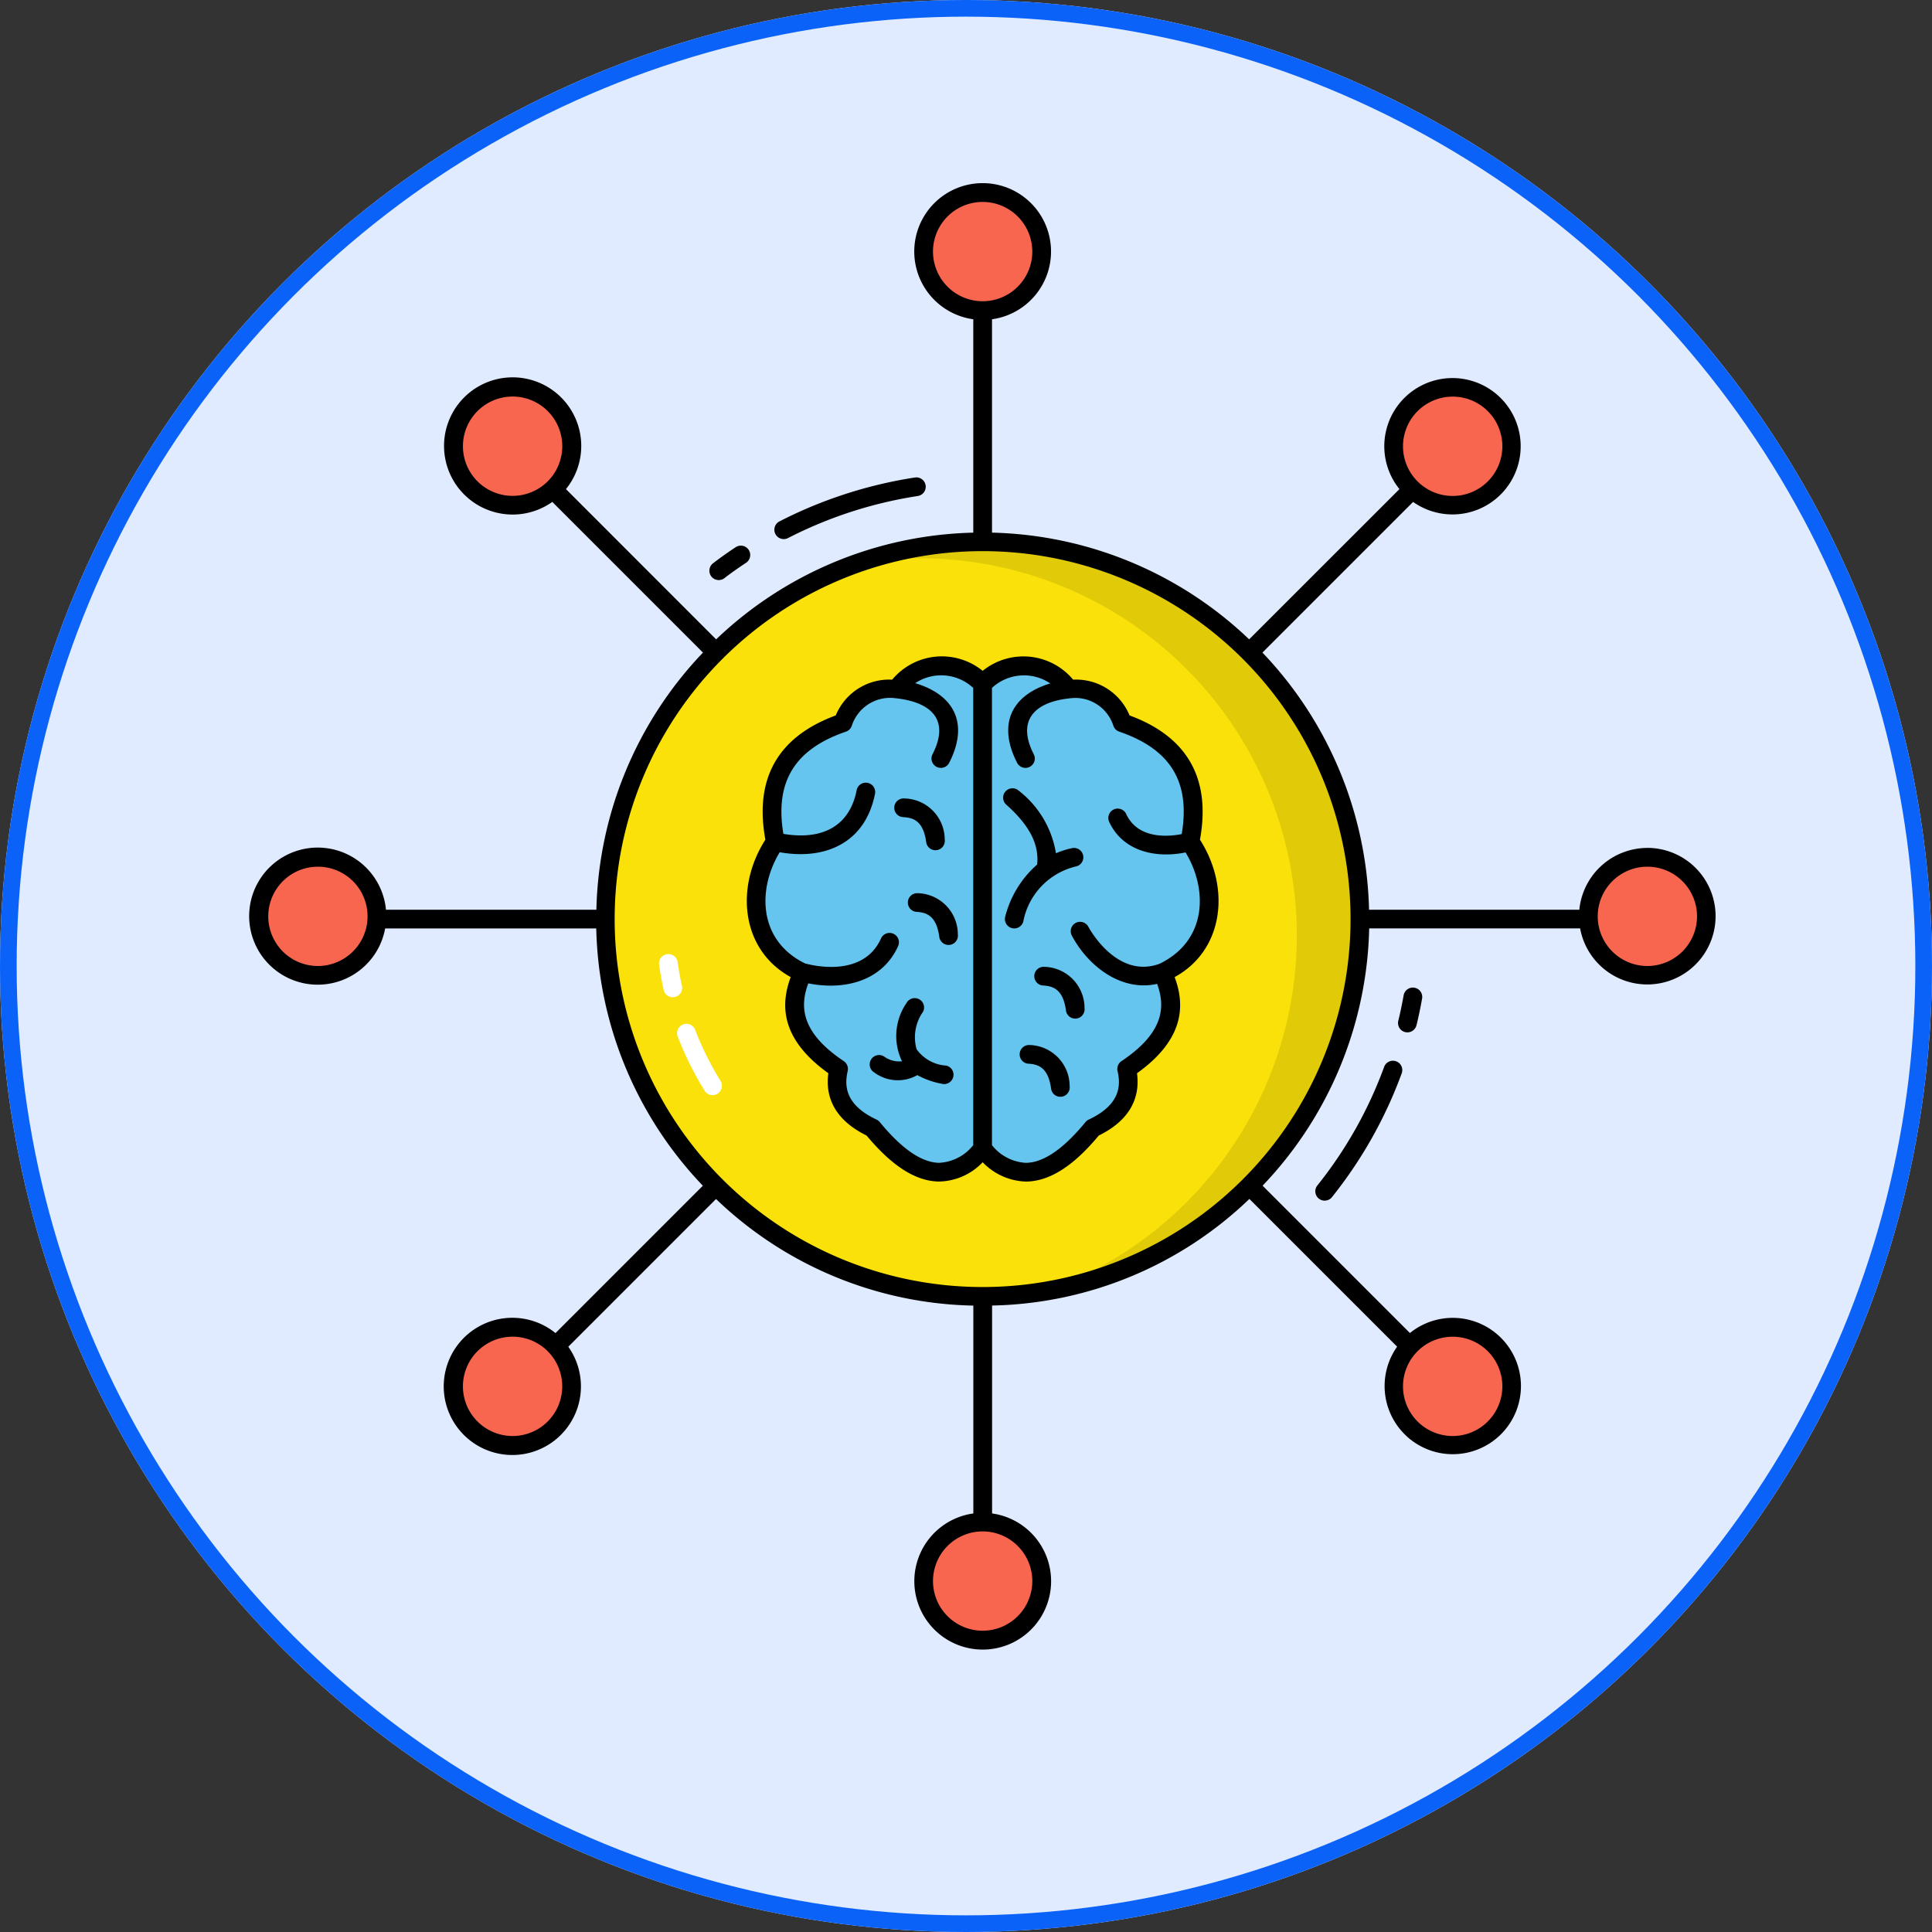 <svg xmlns="http://www.w3.org/2000/svg" width="116" height="116" viewBox="0 0 116 116">
  <rect x="0" y="0" width="116" height="116" fill="#333333" stroke="none"/>
  <g id="Grupo_1043356" data-name="Grupo 1043356" transform="translate(-864 -14969)">
    <g id="Elipse_4824" data-name="Elipse 4824" transform="translate(864 14969)" fill="#e0ebff" stroke="#0b62f8" stroke-width="1">
      <circle cx="58" cy="58" r="58" stroke="none"/>
      <circle cx="58" cy="58" r="57.5" fill="none"/>
    </g>
    <g id="_x32_9_Mind_Mapping" transform="translate(878.981 14980)">
      <g id="_x32_9_Mind_Mapping_1_" transform="translate(0.001 0)">
        <g id="Grupo_1043244" data-name="Grupo 1043244" transform="translate(0 0)">
          <g id="Grupo_1043178" data-name="Grupo 1043178" transform="translate(40.474 0.562)">
            <g id="Grupo_1043177" data-name="Grupo 1043177">
              <g id="Grupo_1043176" data-name="Grupo 1043176">
                <circle id="Elipse_4836" data-name="Elipse 4836" cx="3.544" cy="3.544" r="3.544" fill="#f8664f"/>
              </g>
            </g>
          </g>
          <g id="Grupo_1043181" data-name="Grupo 1043181" transform="translate(21.366 21.528)">
            <g id="Grupo_1043180" data-name="Grupo 1043180">
              <g id="Grupo_1043179" data-name="Grupo 1043179">
                <path id="Trazado_772356" data-name="Trazado 772356" d="M169.568,147.861a22.652,22.652,0,1,1-22.655-22.655A22.557,22.557,0,0,1,169.568,147.861Z" transform="translate(-124.265 -125.206)" fill="#f9e109"/>
              </g>
            </g>
          </g>
          <g id="Grupo_1043184" data-name="Grupo 1043184" transform="translate(36.377 21.527)" opacity="0.1">
            <g id="Grupo_1043183" data-name="Grupo 1043183">
              <g id="Grupo_1043182" data-name="Grupo 1043182">
                <path id="Trazado_772357" data-name="Trazado 772357" d="M241.856,147.856a22.665,22.665,0,0,1-18.8,22.323,22.658,22.658,0,0,0-11.494-43.658,22.664,22.664,0,0,1,30.292,21.334Z" transform="translate(-211.564 -125.2)"/>
              </g>
            </g>
          </g>
          <g id="Grupo_1043187" data-name="Grupo 1043187" transform="translate(25.665 50.457)">
            <g id="Grupo_1043186" data-name="Grupo 1043186">
              <g id="Grupo_1043185" data-name="Grupo 1043185">
                <path id="Trazado_772358" data-name="Trazado 772358" d="M150.925,297.482a19.364,19.364,0,0,1-1.621-3.266.562.562,0,0,1,1.05-.4,18.178,18.178,0,0,0,1.527,3.075.562.562,0,0,1-.956.593Z" transform="translate(-149.267 -293.453)" fill="#fff"/>
              </g>
            </g>
          </g>
          <g id="Grupo_1043190" data-name="Grupo 1043190" transform="translate(24.586 46.284)">
            <g id="Grupo_1043189" data-name="Grupo 1043189">
              <g id="Grupo_1043188" data-name="Grupo 1043188">
                <path id="Trazado_772359" data-name="Trazado 772359" d="M143.266,271.331c-.113-.5-.205-1.014-.274-1.513a.562.562,0,0,1,1.114-.152c.064.468.151.945.257,1.419a.562.562,0,0,1-1.1.247Z" transform="translate(-142.987 -269.18)" fill="#fff"/>
              </g>
            </g>
          </g>
          <g id="Grupo_1043193" data-name="Grupo 1043193" transform="translate(12.252 12.252)">
            <g id="Grupo_1043192" data-name="Grupo 1043192">
              <g id="Grupo_1043191" data-name="Grupo 1043191">
                <circle id="Elipse_4837" data-name="Elipse 4837" cx="3.544" cy="3.544" r="3.544" fill="#f8664f"/>
              </g>
            </g>
          </g>
          <g id="Grupo_1043196" data-name="Grupo 1043196" transform="translate(0.562 40.474)">
            <g id="Grupo_1043195" data-name="Grupo 1043195">
              <g id="Grupo_1043194" data-name="Grupo 1043194">
                <circle id="Elipse_4838" data-name="Elipse 4838" cx="3.544" cy="3.544" r="3.544" fill="#f8664f"/>
              </g>
            </g>
          </g>
          <g id="Grupo_1043199" data-name="Grupo 1043199" transform="translate(12.252 68.695)">
            <g id="Grupo_1043198" data-name="Grupo 1043198">
              <g id="Grupo_1043197" data-name="Grupo 1043197">
                <circle id="Elipse_4839" data-name="Elipse 4839" cx="3.544" cy="3.544" r="3.544" fill="#f8664f"/>
              </g>
            </g>
          </g>
          <g id="Grupo_1043202" data-name="Grupo 1043202" transform="translate(40.474 80.385)">
            <g id="Grupo_1043201" data-name="Grupo 1043201">
              <g id="Grupo_1043200" data-name="Grupo 1043200">
                <circle id="Elipse_4840" data-name="Elipse 4840" cx="3.544" cy="3.544" r="3.544" fill="#f8664f"/>
              </g>
            </g>
          </g>
          <g id="Grupo_1043205" data-name="Grupo 1043205" transform="translate(68.695 68.695)">
            <g id="Grupo_1043204" data-name="Grupo 1043204">
              <g id="Grupo_1043203" data-name="Grupo 1043203">
                <circle id="Elipse_4841" data-name="Elipse 4841" cx="3.544" cy="3.544" r="3.544" fill="#f8664f"/>
              </g>
            </g>
          </g>
          <g id="Grupo_1043208" data-name="Grupo 1043208" transform="translate(80.385 40.474)">
            <g id="Grupo_1043207" data-name="Grupo 1043207">
              <g id="Grupo_1043206" data-name="Grupo 1043206">
                <circle id="Elipse_4842" data-name="Elipse 4842" cx="3.544" cy="3.544" r="3.544" fill="#f8664f"/>
              </g>
            </g>
          </g>
          <g id="Grupo_1043211" data-name="Grupo 1043211" transform="translate(68.695 12.252)">
            <g id="Grupo_1043210" data-name="Grupo 1043210">
              <g id="Grupo_1043209" data-name="Grupo 1043209">
                <circle id="Elipse_4843" data-name="Elipse 4843" cx="3.544" cy="3.544" r="3.544" fill="#f8664f"/>
              </g>
            </g>
          </g>
          <g id="Grupo_1043243" data-name="Grupo 1043243">
            <g id="Grupo_1043214" data-name="Grupo 1043214" transform="translate(30.441 28.987)">
              <g id="Grupo_1043213" data-name="Grupo 1043213">
                <g id="Grupo_1043212" data-name="Grupo 1043212">
                  <path id="Trazado_772360" data-name="Trazado 772360" d="M190.621,169.7a2.724,2.724,0,0,0-2.657-1.094,2.968,2.968,0,0,0-2.5,1.354c-1.876-.012-2.8.794-3.23,2.032-3.777,1.293-4.732,3.851-4.064,7.135a0,0,0,0,1,0,0,5.912,5.912,0,0,0-.781,5.467v0a4.156,4.156,0,0,0,2.36,2.365.07.07,0,0,1,.035.091c-.711,1.616-.96,3.616,2.187,5.72a0,0,0,0,1,0,0c-.378,1.649.411,2.779,2.032,3.54,2.272,2.77,4.491,3.673,6.616,1.25Z" transform="translate(-177.044 -168.583)" fill="#65c5ef"/>
                </g>
              </g>
            </g>
            <g id="Grupo_1043217" data-name="Grupo 1043217" transform="translate(44.018 28.987)">
              <g id="Grupo_1043216" data-name="Grupo 1043216">
                <g id="Grupo_1043215" data-name="Grupo 1043215">
                  <path id="Trazado_772361" data-name="Trazado 772361" d="M256,169.7a2.724,2.724,0,0,1,2.657-1.094,2.968,2.968,0,0,1,2.5,1.354c1.876-.012,2.8.794,3.23,2.032,3.777,1.293,4.732,3.851,4.064,7.135a0,0,0,0,0,0,0,5.912,5.912,0,0,1,.781,5.467v0a4.156,4.156,0,0,1-2.36,2.365.07.07,0,0,0-.035.091c.711,1.616.96,3.616-2.187,5.72a0,0,0,0,0,0,0c.378,1.649-.411,2.779-2.032,3.54-2.272,2.77-4.491,3.673-6.616,1.25Z" transform="translate(-256.005 -168.583)" fill="#65c5ef"/>
                </g>
              </g>
            </g>
            <g id="Grupo_1043242" data-name="Grupo 1043242">
              <g id="Grupo_1043219" data-name="Grupo 1043219" transform="translate(68.958 48.298)">
                <g id="Grupo_1043218" data-name="Grupo 1043218">
                  <path id="Trazado_772362" data-name="Trazado 772362" d="M402.159,283.157c.124-.509.234-1.033.335-1.6a.562.562,0,0,0-1.107-.2c-.1.543-.2,1.044-.322,1.531a.562.562,0,1,0,1.093.266Z" transform="translate(-401.05 -280.897)"/>
                </g>
              </g>
              <g id="Grupo_1043221" data-name="Grupo 1043221" transform="translate(63.971 52.688)">
                <g id="Grupo_1043220" data-name="Grupo 1043220">
                  <path id="Trazado_772363" data-name="Trazado 772363" d="M376.922,306.46a.562.562,0,0,0-.721.335,25.3,25.3,0,0,1-4.03,7.145.562.562,0,0,0,.877.7,26.411,26.411,0,0,0,4.209-7.462A.562.562,0,0,0,376.922,306.46Z" transform="translate(-372.048 -306.426)"/>
                </g>
              </g>
              <g id="Grupo_1043223" data-name="Grupo 1043223" transform="translate(27.626 21.757)">
                <g id="Grupo_1043222" data-name="Grupo 1043222">
                  <path id="Trazado_772364" data-name="Trazado 772364" d="M161.572,128.479c.387-.3.8-.588,1.247-.886a.563.563,0,1,0-.581-.964c-.489.323-.931.636-1.35.959a.562.562,0,1,0,.684.891Z" transform="translate(-160.668 -126.536)"/>
                </g>
              </g>
              <g id="Grupo_1043225" data-name="Grupo 1043225" transform="translate(31.511 17.665)">
                <g id="Grupo_1043224" data-name="Grupo 1043224">
                  <path id="Trazado_772365" data-name="Trazado 772365" d="M184.084,106.381a25.556,25.556,0,0,1,7.793-2.526.562.562,0,1,0-.171-1.111,26.684,26.684,0,0,0-8.135,2.636.562.562,0,1,0,.514,1Z" transform="translate(-183.265 -102.739)"/>
                </g>
              </g>
              <g id="Grupo_1043227" data-name="Grupo 1043227">
                <g id="Grupo_1043226" data-name="Grupo 1043226">
                  <path id="Trazado_772366" data-name="Trazado 772366" d="M83.93,39.911a4.111,4.111,0,0,0-4.086,3.71H67.218a23.126,23.126,0,0,0-6.4-15.439l9.046-9.046a4.094,4.094,0,1,0-.82-.769L60.02,27.387A23.126,23.126,0,0,0,44.581,20.98V8.169a4.106,4.106,0,1,0-1.125,0V20.981a23.118,23.118,0,0,0-15.439,6.407L19,18.367a4.119,4.119,0,1,0-.82.769l9.046,9.046a23.129,23.129,0,0,0-6.4,15.439H8.193a4.116,4.116,0,1,0-.049,1.125H20.819a23.066,23.066,0,0,0,6.4,15.447l-8.847,8.847a4.119,4.119,0,1,0,.769.82l8.87-8.87a22.922,22.922,0,0,0,15.449,6.4v12.48a4.106,4.106,0,1,0,1.125,0V67.386a22.931,22.931,0,0,0,15.449-6.4l8.87,8.87a4.093,4.093,0,1,0,.769-.82l-8.846-8.846a23.093,23.093,0,0,0,6.4-15.447H79.892a4.1,4.1,0,1,0,4.037-4.835ZM17.905,74.347a2.982,2.982,0,1,1,0-4.217A2.987,2.987,0,0,1,17.905,74.347ZM74.348,70.13a2.982,2.982,0,1,1-4.217,0A2.986,2.986,0,0,1,74.348,70.13ZM70.131,13.688a2.982,2.982,0,1,1,0,4.216A2.98,2.98,0,0,1,70.131,13.688ZM41.037,4.106a2.981,2.981,0,1,1,2.981,2.981A2.985,2.985,0,0,1,41.037,4.106ZM13.688,17.9a2.982,2.982,0,1,1,4.217,0A2.985,2.985,0,0,1,13.688,17.9ZM4.107,47a2.981,2.981,0,1,1,2.981-2.981A2.985,2.985,0,0,1,4.107,47ZM47,83.929a2.981,2.981,0,1,1-2.981-2.981A2.985,2.985,0,0,1,47,83.929ZM44.016,66.275A22.092,22.092,0,1,1,66.108,44.183,22.084,22.084,0,0,1,44.016,66.275ZM83.93,47a2.981,2.981,0,1,1,2.981-2.981A2.985,2.985,0,0,1,83.93,47Z" transform="translate(-0.001 0)"/>
                </g>
              </g>
              <g id="Grupo_1043229" data-name="Grupo 1043229" transform="translate(29.858 28.407)">
                <g id="Grupo_1043228" data-name="Grupo 1043228">
                  <path id="Trazado_772367" data-name="Trazado 772367" d="M196.633,168.761a3.47,3.47,0,0,0-3.387-2.147,3.889,3.889,0,0,0-5.433-.529,3.882,3.882,0,0,0-5.433.529,3.47,3.47,0,0,0-3.387,2.147c-3.475,1.281-4.9,3.789-4.225,7.46-1.823,2.842-1.474,6.612,1.52,8.25-.567,1.532-.724,3.64,2.26,5.773-.164,1.2.175,2.7,2.295,3.74,1.529,1.836,2.946,2.74,4.331,2.763a3.7,3.7,0,0,0,2.64-1.159,3.743,3.743,0,0,0,2.587,1.16c1.744,0,3.267-1.422,4.384-2.763,2.12-1.042,2.459-2.541,2.295-3.74,2.985-2.134,2.828-4.243,2.26-5.773,2.986-1.635,3.35-5.4,1.52-8.25C201.528,172.55,200.108,170.042,196.633,168.761Zm-11.441,26.862c-1.044-.017-2.242-.841-3.56-2.449a.567.567,0,0,0-.2-.152c-1.934-.907-1.909-2.093-1.723-2.906a.568.568,0,0,0-.237-.6c-2.621-1.752-2.625-3.33-2.129-4.668,2.188.437,4.449-.141,5.393-2.235a.562.562,0,1,0-1.025-.462c-1.081,2.4-4.172,1.607-4.565,1.5-2.844-1.4-2.839-4.5-1.519-6.675,2.758.487,5.129-.574,5.715-3.474a.562.562,0,1,0-1.1-.223c-.451,2.223-2.164,2.97-4.393,2.594-.524-3.124.673-5.082,3.756-6.138a.563.563,0,0,0,.349-.349,2.419,2.419,0,0,1,2.656-1.653h.014c2.2.252,3.206,1.359,2.176,3.366a.562.562,0,0,0,1,.513c1.225-2.389.279-4.1-2.039-4.787a2.826,2.826,0,0,1,3.486.284v27.454A2.782,2.782,0,0,1,185.191,195.623Zm13.246-11.952c-2.555.939-4.208-2.089-4.278-2.219a.562.562,0,0,0-.993.527c.956,1.807,2.943,3.387,5.122,2.9.485,1.334.46,2.9-2.139,4.637a.567.567,0,0,0-.237.6h0c.187.813.211,2-1.723,2.906a.565.565,0,0,0-.2.153c-.871,1.062-2.229,2.449-3.594,2.449a2.8,2.8,0,0,1-2.024-1.059V167.109a2.822,2.822,0,0,1,3.5-.269c-2.306.7-3.192,2.423-1.987,4.772a.562.562,0,0,0,1-.513c-1.026-2-.015-3.136,2.159-3.364a2.4,2.4,0,0,1,2.618,1.65.562.562,0,0,0,.349.349c3.088,1.057,4.284,3.02,3.753,6.152-.764.151-2.619.336-3.333-1.205a.562.562,0,1,0-1.02.473c.811,1.748,2.758,2.206,4.585,1.833C201.325,179.177,201.317,182.269,198.437,183.671Z" transform="translate(-173.653 -165.213)"/>
                </g>
              </g>
              <g id="Grupo_1043231" data-name="Grupo 1043231" transform="translate(37.237 48.925)">
                <g id="Grupo_1043230" data-name="Grupo 1043230">
                  <path id="Trazado_772368" data-name="Trazado 772368" d="M221.189,288.6a2.363,2.363,0,0,1-1.809-.987,2.646,2.646,0,0,1,.387-2.246.562.562,0,0,0-1-.515,3.489,3.489,0,0,0-.261,3.486,1.546,1.546,0,0,1-1.086-.291.562.562,0,0,0-.586.96,2.376,2.376,0,0,0,2.589.163,5,5,0,0,0,1.56.535.562.562,0,0,0,.206-1.1Z" transform="translate(-216.566 -284.543)"/>
                </g>
              </g>
              <g id="Grupo_1043233" data-name="Grupo 1043233" transform="translate(45.243 36.327)">
                <g id="Grupo_1043232" data-name="Grupo 1043232">
                  <path id="Trazado_772369" data-name="Trazado 772369" d="M267.337,214.858a5.046,5.046,0,0,0-1.034.321,5.955,5.955,0,0,0-2.238-3.761.562.562,0,0,0-.749.838c1.407,1.258,1.981,2.378,1.859,3.6a6.178,6.178,0,0,0-1.913,3.113.562.562,0,0,0,1.078.321,4.211,4.211,0,0,1,3.2-3.328.562.562,0,0,0-.207-1.1Z" transform="translate(-263.128 -211.275)"/>
                </g>
              </g>
              <g id="Grupo_1043235" data-name="Grupo 1043235" transform="translate(47.118 47.049)">
                <g id="Grupo_1043234" data-name="Grupo 1043234">
                  <path id="Trazado_772370" data-name="Trazado 772370" d="M274.037,274.166a.562.562,0,0,0,.531.591c.61.033,1.2.237,1.37,1.5a.562.562,0,1,0,1.114-.151,2.472,2.472,0,0,0-2.424-2.471A.56.56,0,0,0,274.037,274.166Z" transform="translate(-274.036 -273.634)"/>
                </g>
              </g>
              <g id="Grupo_1043237" data-name="Grupo 1043237" transform="translate(39.512 42.628)">
                <g id="Grupo_1043236" data-name="Grupo 1043236">
                  <path id="Trazado_772371" data-name="Trazado 772371" d="M230.389,247.919a.562.562,0,0,0-.06,1.122c.61.033,1.2.237,1.37,1.5a.562.562,0,1,0,1.114-.151,2.473,2.473,0,0,0-2.424-2.471Z" transform="translate(-229.797 -247.919)"/>
                </g>
              </g>
              <g id="Grupo_1043239" data-name="Grupo 1043239" transform="translate(46.225 51.744)">
                <g id="Grupo_1043238" data-name="Grupo 1043238">
                  <path id="Trazado_772372" data-name="Trazado 772372" d="M269.432,300.939a.562.562,0,0,0-.06,1.122c.61.032,1.2.237,1.37,1.5a.562.562,0,1,0,1.114-.151A2.473,2.473,0,0,0,269.432,300.939Z" transform="translate(-268.84 -300.939)"/>
                </g>
              </g>
              <g id="Grupo_1043241" data-name="Grupo 1043241" transform="translate(38.724 36.938)">
                <g id="Grupo_1043240" data-name="Grupo 1043240">
                  <path id="Trazado_772373" data-name="Trazado 772373" d="M227.115,217.452a.562.562,0,1,0,1.114-.151,2.474,2.474,0,0,0-2.424-2.471.562.562,0,1,0-.06,1.122c.611.033,1.2.237,1.37,1.5Z" transform="translate(-225.212 -214.828)"/>
                </g>
              </g>
            </g>
          </g>
        </g>
      </g>
    </g>
  </g>
</svg>
